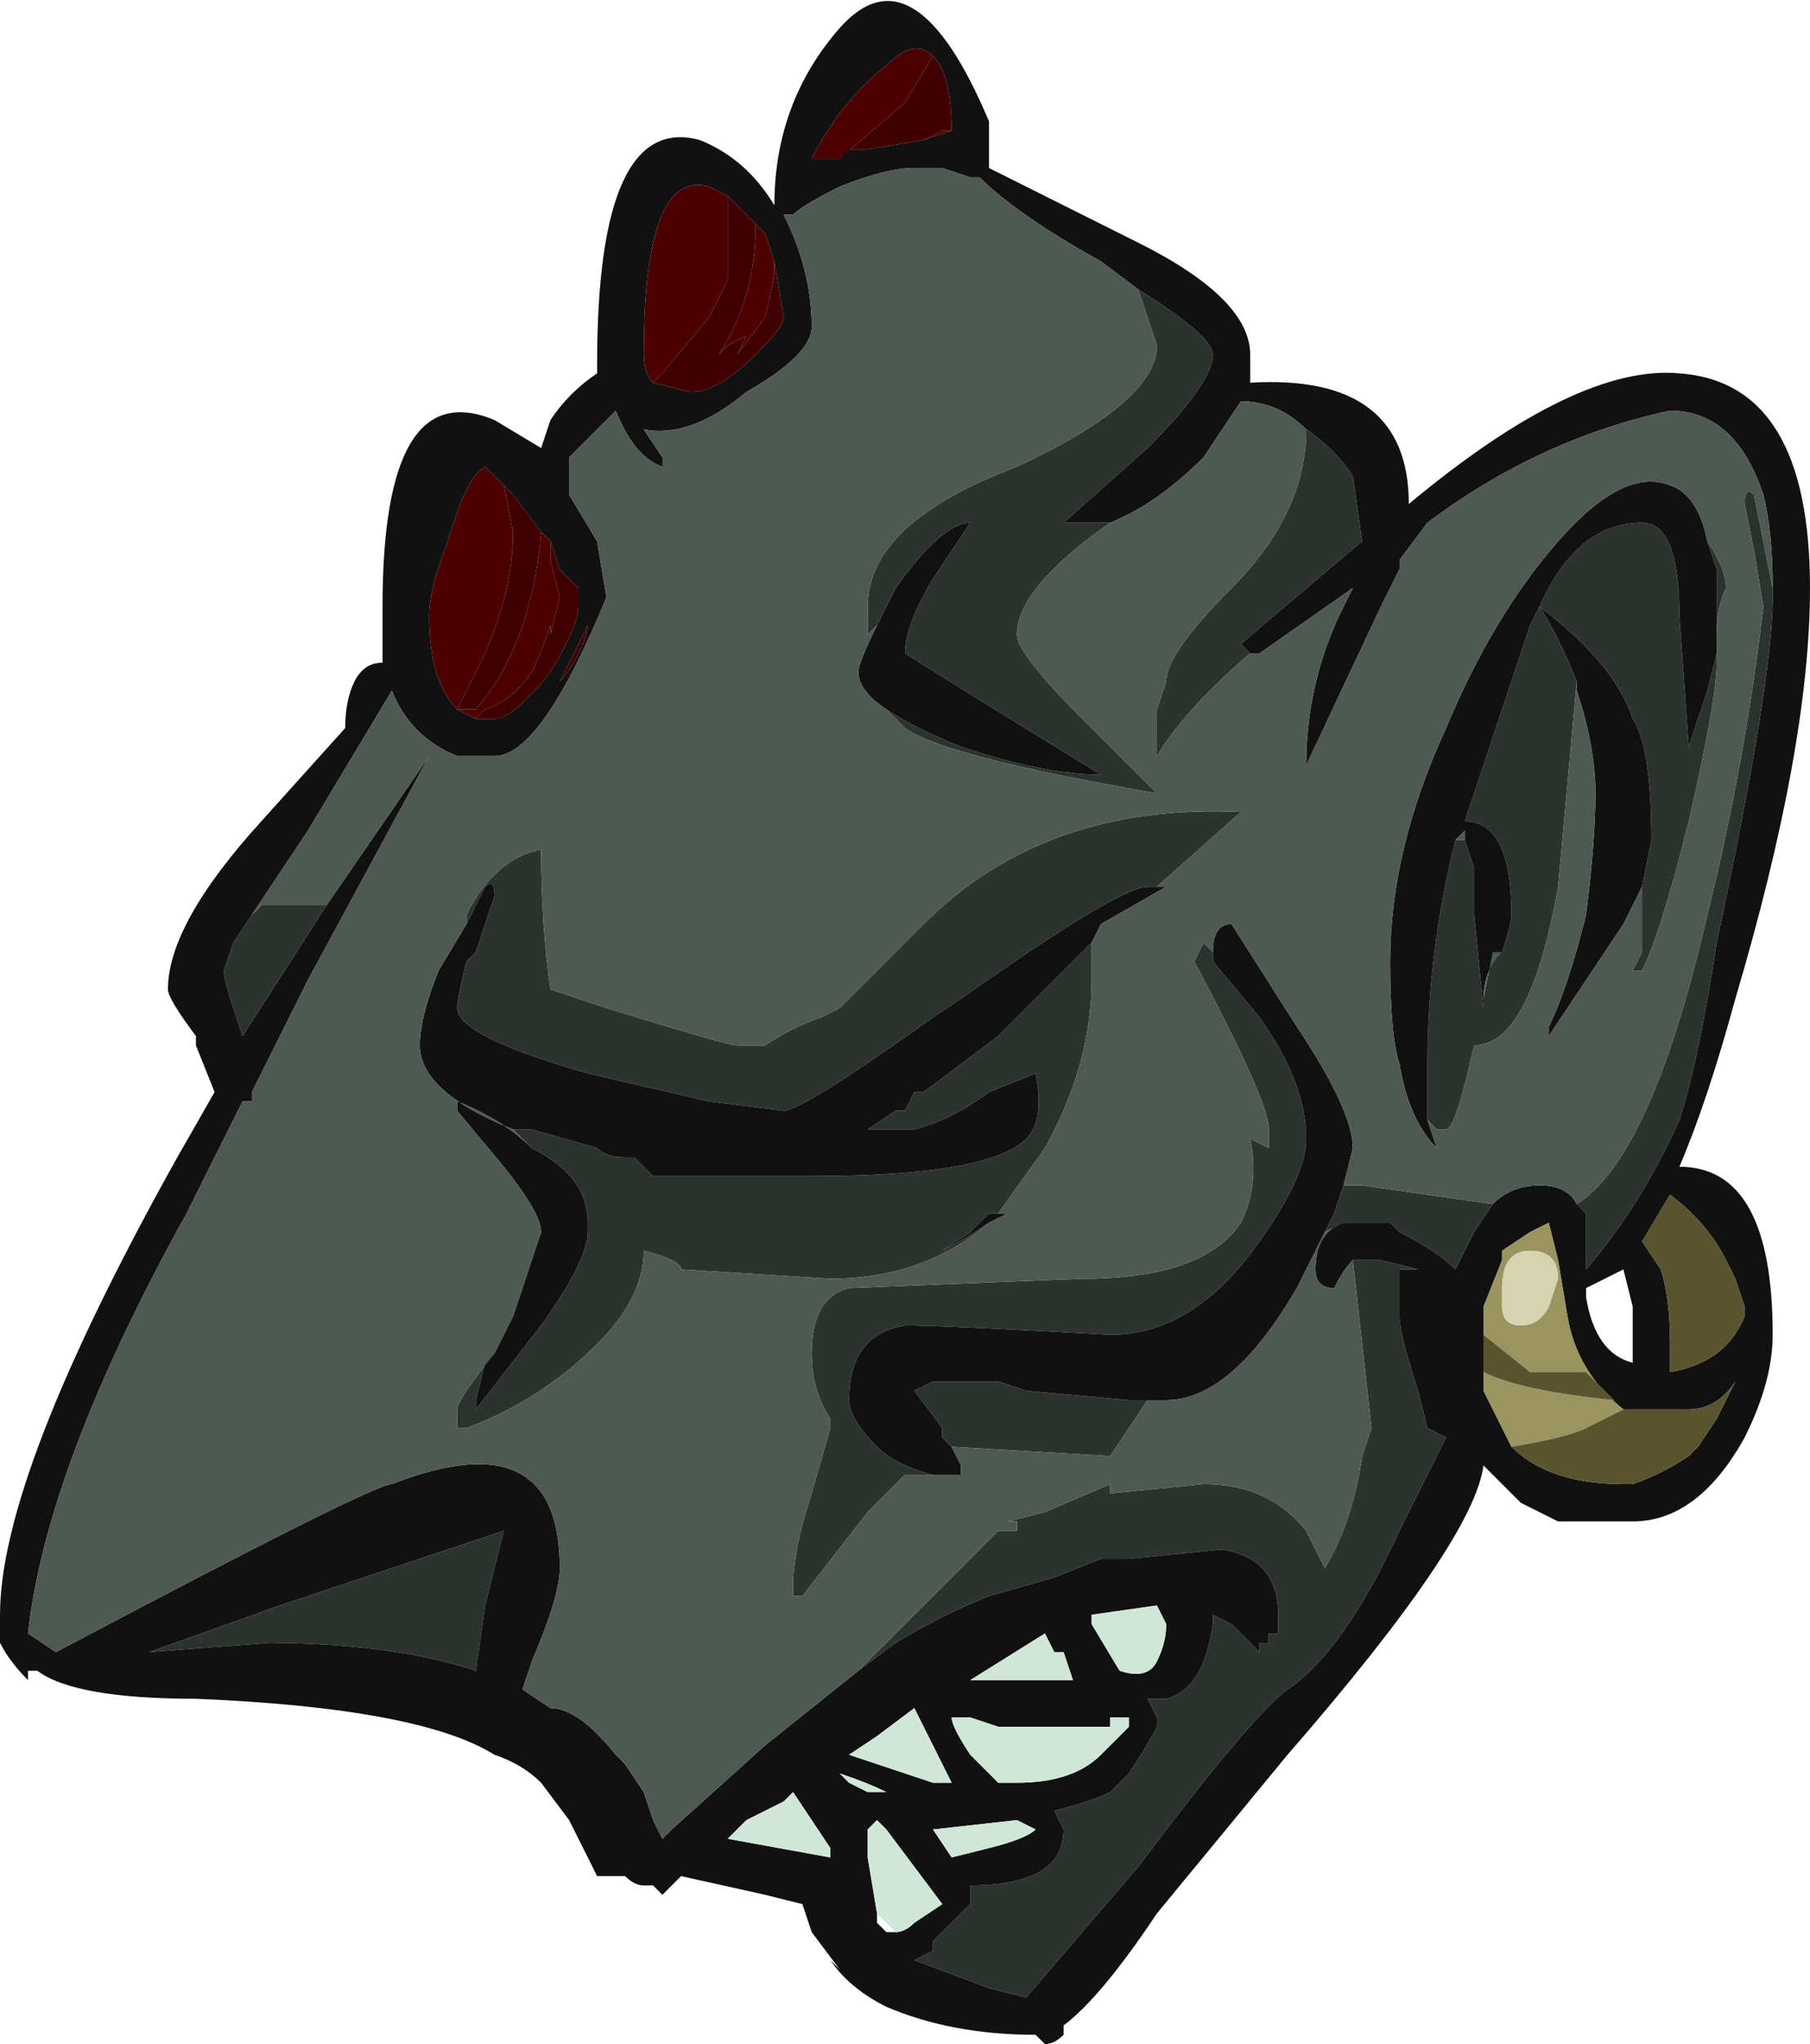 <?xml version="1.0" encoding="UTF-8" standalone="no"?>
<svg xmlns:ffdec="https://www.free-decompiler.com/flash" xmlns:xlink="http://www.w3.org/1999/xlink" ffdec:objectType="frame" height="76.65px" width="67.9px" xmlns="http://www.w3.org/2000/svg">
  <g transform="matrix(1.0, 0.0, 0.0, 1.0, -12.25, 99.75)">
    <use ffdec:characterId="19" height="10.95" transform="matrix(7.0, 0.0, 0.0, 7.0, 12.25, -99.75)" width="9.7" xlink:href="#shape0"/>
  </g>
  <defs>
    <g id="shape0" transform="matrix(1.0, 0.0, 0.0, 1.0, -1.75, 14.25)">
      <path d="M8.45 -10.75 Q8.1 -10.45 7.95 -10.2 L7.95 -10.45 8.0 -10.6 Q8.0 -10.75 8.35 -11.1 8.75 -11.5 8.75 -11.95 8.9 -11.85 9.0 -11.7 L9.05 -11.35 Q8.75 -11.1 8.4 -10.8 L8.45 -10.75 M7.7 -11.45 Q7.2 -11.1 7.2 -10.85 7.2 -10.75 7.55 -10.4 L7.95 -10.0 Q6.8 -10.2 6.6 -10.35 L6.5 -10.45 Q6.65 -10.35 6.9 -10.25 7.35 -10.1 7.65 -10.1 L7.0 -10.5 6.6 -10.75 Q6.6 -10.9 6.75 -11.15 L6.95 -11.45 Q6.8 -11.45 6.55 -11.1 L6.45 -10.9 6.4 -10.85 6.4 -11.0 Q6.4 -11.45 7.2 -11.75 7.95 -12.1 7.95 -12.4 L7.85 -12.7 Q8.25 -12.45 8.25 -12.35 8.25 -12.2 7.9 -11.85 L7.45 -11.45 7.7 -11.45 M3.1 -9.35 L3.15 -9.4 3.5 -9.4 3.05 -8.7 3.0 -8.85 Q2.95 -9.0 2.95 -9.05 L3.0 -9.2 3.1 -9.35 M6.35 -5.3 L7.1 -6.05 7.2 -6.05 7.2 -6.1 7.15 -6.1 7.35 -6.15 7.7 -6.3 7.7 -6.25 8.2 -6.3 Q8.55 -6.3 8.75 -6.05 8.8 -5.95 8.85 -5.85 9.0 -6.1 9.05 -6.45 L9.1 -6.6 9.0 -7.5 9.15 -7.5 9.35 -7.45 9.3 -7.45 9.25 -7.45 9.25 -7.2 Q9.25 -7.1 9.35 -6.8 L9.4 -6.6 9.5 -6.55 9.25 -6.05 Q8.95 -5.4 8.65 -5.2 8.45 -5.05 7.85 -4.25 L7.25 -3.55 7.05 -3.6 6.65 -3.75 6.75 -3.8 6.75 -3.85 6.95 -4.05 6.95 -4.15 Q7.45 -4.15 7.45 -4.45 L7.4 -4.55 Q7.6 -4.6 7.7 -4.65 L7.8 -4.75 Q7.9 -4.9 7.95 -5.0 L7.95 -5.05 7.9 -5.15 8.0 -5.15 Q8.2 -5.2 8.25 -5.55 L8.25 -5.6 8.35 -5.55 8.5 -5.4 8.5 -5.45 8.55 -5.45 8.55 -5.5 8.6 -5.5 8.6 -5.6 Q8.6 -5.9 8.3 -5.95 L7.8 -5.9 7.65 -5.9 7.4 -5.8 7.05 -5.7 Q6.8 -5.6 6.55 -5.45 L6.35 -5.3 M8.95 -7.7 L8.85 -7.65 8.9 -7.75 8.95 -7.9 9.05 -7.9 9.75 -7.8 9.65 -7.65 9.55 -7.45 Q9.45 -7.55 9.25 -7.65 L9.2 -7.7 8.95 -7.7 M7.8 -6.75 L7.9 -6.75 7.7 -6.45 6.85 -6.5 6.8 -6.55 6.8 -6.6 6.65 -6.8 6.75 -6.85 7.1 -6.85 7.25 -6.8 7.8 -6.75 M6.75 -6.35 L6.6 -6.35 6.4 -6.15 6.05 -5.7 6.0 -5.7 6.0 -5.75 Q6.0 -5.95 6.1 -6.25 L6.2 -6.6 6.2 -6.65 Q6.1 -6.8 6.1 -7.0 6.1 -7.3 6.3 -7.35 L7.55 -7.4 Q8.2 -7.4 8.4 -7.7 8.5 -7.9 8.45 -8.15 L8.55 -8.1 8.55 -8.2 Q8.55 -8.35 8.15 -9.1 L8.2 -9.2 8.25 -9.15 8.25 -9.1 8.5 -8.8 Q8.75 -8.45 8.75 -8.15 8.75 -7.95 8.5 -7.6 8.15 -7.1 7.7 -7.1 6.8 -7.15 6.6 -7.15 6.3 -7.1 6.3 -6.75 6.3 -6.65 6.45 -6.5 6.55 -6.4 6.75 -6.35 M10.2 -7.8 Q10.6 -8.05 10.9 -9.35 11.1 -10.15 11.2 -11.0 L11.15 -11.3 11.1 -11.55 Q11.1 -11.65 11.15 -11.6 L11.25 -11.1 11.25 -11.05 Q11.25 -10.6 10.95 -9.2 10.85 -8.55 10.75 -8.25 10.55 -7.8 10.25 -7.45 L10.25 -7.5 Q10.25 -7.55 10.25 -7.75 L10.2 -7.8 M9.8 -9.15 Q9.85 -9.3 9.85 -9.35 9.85 -9.85 9.6 -9.85 L9.95 -10.9 10.0 -11.0 Q10.1 -10.85 10.2 -10.6 10.15 -10.05 10.1 -9.5 9.95 -8.65 9.65 -8.65 9.55 -8.2 9.5 -8.2 L9.45 -8.2 9.4 -8.25 9.4 -8.55 Q9.4 -9.15 9.55 -9.75 L9.6 -9.75 9.65 -9.6 9.65 -9.35 9.7 -8.85 9.7 -8.9 9.75 -9.15 9.8 -9.15 M10.55 -9.5 L10.6 -9.75 Q10.6 -10.25 10.5 -10.4 10.4 -10.7 10.0 -11.0 10.2 -11.45 10.55 -11.45 10.75 -11.45 10.75 -10.95 L10.8 -10.25 10.9 -10.55 10.95 -10.75 10.95 -10.7 Q10.95 -10.5 10.8 -9.85 10.65 -9.25 10.55 -9.05 L10.5 -9.05 10.55 -9.15 10.55 -9.5 M10.95 -10.85 L10.95 -11.2 10.9 -11.35 Q11.0 -11.2 11.0 -11.1 10.95 -11.0 10.95 -10.85 M4.25 -9.3 L4.25 -9.35 Q4.4 -9.65 4.65 -9.7 4.65 -9.3 4.7 -8.95 L5.0 -8.85 Q5.65 -8.65 5.7 -8.65 L5.85 -8.65 Q6.0 -8.75 6.15 -8.8 L6.25 -8.85 6.7 -9.3 Q7.35 -9.95 8.4 -9.9 L7.95 -9.5 7.9 -9.5 Q7.75 -9.5 6.9 -8.9 L6.75 -8.8 Q6.05 -8.3 5.95 -8.3 L5.55 -8.35 4.9 -8.5 Q4.2 -8.7 4.2 -8.85 4.2 -8.9 4.25 -9.1 L4.3 -9.15 4.4 -9.45 Q4.4 -9.55 4.35 -9.5 L4.25 -9.3 M7.6 -9.2 L7.6 -9.0 Q7.6 -8.55 7.35 -8.1 L7.1 -7.75 7.05 -7.75 6.95 -7.65 6.8 -7.55 Q6.9 -7.6 7.05 -7.7 6.7 -7.4 6.2 -7.4 L5.4 -7.45 Q5.4 -7.5 5.2 -7.55 5.2 -7.3 4.95 -7.05 4.65 -6.75 4.25 -6.6 L4.2 -6.6 4.2 -6.7 Q4.2 -6.75 4.4 -7.0 L4.35 -6.95 4.3 -6.75 4.3 -6.7 4.65 -7.15 Q4.9 -7.5 4.9 -7.65 L4.9 -7.7 Q4.9 -7.95 4.6 -8.1 L4.5 -8.2 4.6 -8.2 4.95 -8.1 Q5.0 -8.05 5.1 -8.05 L5.15 -8.05 Q5.2 -8.0 5.25 -7.95 L6.1 -7.95 Q7.05 -7.95 7.25 -8.15 7.35 -8.25 7.3 -8.5 L7.05 -8.4 Q6.85 -8.25 6.65 -8.2 L6.4 -8.2 6.55 -8.3 6.6 -8.3 6.65 -8.4 6.7 -8.4 Q6.9 -8.55 7.1 -8.7 L7.6 -9.2 M4.45 -6.05 L4.35 -5.65 4.3 -5.3 Q3.85 -5.45 3.15 -5.45 L3.2 -5.45 2.55 -5.4 3.25 -5.65 4.45 -6.05 M7.05 -5.7 L7.05 -5.7" fill="#2c332f" fill-rule="evenodd" stroke="none"/>
      <path d="M11.25 -11.1 Q11.25 -11.4 11.2 -11.6 11.05 -12.05 10.7 -12.05 L10.7 -12.05 Q10.0 -11.9 9.4 -11.45 L9.25 -11.25 9.25 -11.2 9.15 -11.0 8.75 -10.15 Q8.75 -10.6 8.95 -11.0 L9.0 -11.1 8.5 -10.75 8.45 -10.75 8.4 -10.8 Q8.75 -11.1 9.05 -11.35 L9.0 -11.7 Q8.9 -11.85 8.75 -11.95 8.6 -12.1 8.4 -12.1 L8.2 -11.8 Q7.95 -11.55 7.7 -11.45 L7.45 -11.45 7.9 -11.85 Q8.25 -12.2 8.25 -12.35 8.25 -12.45 7.85 -12.7 L7.65 -12.85 Q7.2 -13.1 7.0 -13.3 L6.95 -13.3 6.8 -13.35 6.65 -13.35 Q6.5 -13.35 6.25 -13.25 6.05 -13.15 6.0 -13.1 L5.95 -13.1 Q6.1 -12.8 6.1 -12.5 6.1 -12.35 5.75 -12.15 5.45 -11.9 5.2 -11.95 L5.3 -11.8 5.3 -11.75 Q5.15 -11.8 5.05 -12.05 L4.8 -11.8 4.8 -11.6 4.95 -11.35 5.0 -11.05 Q4.65 -10.2 4.4 -10.2 L4.2 -10.2 Q3.95 -10.3 3.85 -10.55 L3.4 -9.8 3.1 -9.35 3.0 -9.2 2.95 -9.05 Q2.95 -9.0 3.0 -8.85 L3.05 -8.7 3.5 -9.4 4.05 -10.2 3.4 -9.0 3.1 -8.4 3.1 -8.35 3.05 -8.35 2.75 -7.75 Q2.0 -6.4 1.9 -5.5 L2.05 -5.4 Q3.75 -6.3 3.85 -6.3 4.75 -6.65 4.75 -5.85 4.75 -5.7 4.6 -5.35 L4.55 -5.2 4.7 -5.1 Q4.85 -5.1 5.05 -4.85 L5.1 -4.8 5.2 -4.65 5.25 -4.5 5.3 -4.4 5.35 -4.45 5.85 -4.9 6.35 -5.3 6.55 -5.45 Q6.8 -5.6 7.05 -5.7 L7.4 -5.8 7.65 -5.9 7.8 -5.9 8.3 -5.95 Q8.6 -5.9 8.6 -5.6 L8.6 -5.5 8.55 -5.5 8.55 -5.45 8.5 -5.45 8.5 -5.4 8.35 -5.55 8.25 -5.6 8.25 -5.55 Q8.2 -5.2 8.0 -5.15 L7.9 -5.15 7.95 -5.05 7.95 -5.0 Q7.9 -4.9 7.8 -4.75 L7.7 -4.65 Q7.6 -4.6 7.4 -4.55 L7.45 -4.45 Q7.45 -4.15 6.95 -4.15 L6.95 -4.05 6.75 -3.85 6.75 -3.8 6.65 -3.75 7.05 -3.6 7.25 -3.55 7.85 -4.25 Q8.45 -5.05 8.65 -5.2 8.95 -5.4 9.25 -6.05 L9.5 -6.55 9.4 -6.6 9.35 -6.8 Q9.25 -7.1 9.25 -7.2 L9.25 -7.45 9.3 -7.45 9.35 -7.45 9.15 -7.5 9.0 -7.5 Q8.95 -7.45 8.9 -7.35 8.8 -7.35 8.8 -7.45 8.8 -7.65 8.95 -7.7 L9.2 -7.7 9.25 -7.65 Q9.45 -7.55 9.55 -7.45 L9.65 -7.65 9.75 -7.8 Q9.85 -7.9 10.0 -7.9 10.15 -7.9 10.2 -7.8 L10.25 -7.75 Q10.25 -7.55 10.25 -7.5 L10.25 -7.45 Q10.55 -7.8 10.75 -8.25 10.85 -8.55 10.95 -9.2 11.25 -10.6 11.25 -11.05 L11.25 -11.1 M6.5 -10.45 Q6.35 -10.55 6.35 -10.65 6.35 -10.7 6.45 -10.9 L6.55 -11.1 Q6.8 -11.45 6.95 -11.45 L6.75 -11.15 Q6.6 -10.9 6.6 -10.75 L7.0 -10.5 7.65 -10.1 Q7.35 -10.1 6.9 -10.25 6.65 -10.35 6.5 -10.45 M8.85 -7.65 L8.7 -7.35 Q8.35 -6.75 8.0 -6.75 L7.8 -6.75 7.25 -6.8 7.1 -6.85 6.75 -6.85 6.65 -6.8 6.8 -6.6 6.8 -6.55 6.85 -6.5 6.9 -6.4 6.9 -6.35 6.75 -6.35 Q6.55 -6.4 6.45 -6.5 6.3 -6.65 6.3 -6.75 6.3 -7.1 6.6 -7.15 6.8 -7.15 7.7 -7.1 8.15 -7.1 8.5 -7.6 8.75 -7.95 8.75 -8.15 8.75 -8.45 8.5 -8.8 L8.25 -9.1 8.25 -9.15 Q8.25 -9.3 8.35 -9.3 L8.7 -8.75 Q9.0 -8.3 9.0 -8.1 L8.95 -7.9 8.9 -7.75 8.85 -7.65 M10.2 -10.6 Q10.1 -10.85 10.0 -11.0 L9.95 -10.9 9.6 -9.85 Q9.85 -9.85 9.85 -9.35 9.85 -9.3 9.8 -9.15 9.7 -9.05 9.7 -8.9 L9.7 -8.85 9.65 -9.35 9.65 -9.6 9.6 -9.75 9.6 -9.8 9.55 -9.75 Q9.4 -9.15 9.4 -8.55 L9.4 -8.25 9.45 -8.1 Q9.3 -8.25 9.25 -8.55 9.2 -8.7 9.2 -9.1 9.2 -9.7 9.5 -10.35 9.75 -10.95 10.1 -11.35 10.45 -11.75 10.7 -11.65 10.85 -11.6 10.9 -11.35 L10.95 -11.2 10.95 -10.85 10.95 -10.75 10.9 -10.55 10.8 -10.25 10.75 -10.95 Q10.75 -11.45 10.55 -11.45 10.2 -11.45 10.0 -11.0 10.4 -10.7 10.5 -10.4 10.6 -10.25 10.6 -9.75 L10.55 -9.5 10.45 -9.3 10.05 -8.7 10.05 -8.75 Q10.15 -8.95 10.25 -9.35 10.3 -9.75 10.3 -10.0 10.3 -10.25 10.2 -10.55 L10.2 -10.6 M11.45 -11.1 Q11.45 -10.25 11.05 -8.9 10.9 -8.35 10.75 -8.0 11.25 -8.0 11.25 -7.1 11.25 -6.85 11.1 -6.55 10.85 -6.1 10.5 -6.1 L10.1 -6.1 Q10.0 -6.15 9.9 -6.2 L9.7 -6.4 Q9.65 -6.0 8.65 -4.85 L7.95 -4.0 Q7.65 -3.55 7.45 -3.4 L7.45 -3.35 Q7.4 -3.3 7.35 -3.3 L7.3 -3.35 Q6.85 -3.35 6.5 -3.5 6.3 -3.6 6.2 -3.75 L6.25 -3.7 6.1 -3.9 6.05 -4.05 5.85 -4.1 5.4 -4.2 5.3 -4.1 5.25 -4.15 5.2 -4.15 Q5.15 -4.15 5.1 -4.2 L4.95 -4.2 4.8 -4.5 4.65 -4.7 Q4.55 -4.8 4.4 -4.85 4.0 -5.1 2.8 -5.15 2.15 -5.15 1.95 -5.3 L1.9 -5.3 1.9 -5.25 Q1.8 -5.35 1.75 -5.45 L1.75 -5.6 Q1.75 -6.35 2.7 -8.05 L2.9 -8.4 2.8 -8.65 2.8 -8.7 Q2.65 -8.9 2.65 -8.95 2.65 -9.3 3.15 -9.85 L3.6 -10.35 Q3.6 -10.5 3.65 -10.6 3.7 -10.7 3.8 -10.7 L3.8 -11.0 Q3.8 -12.25 4.4 -12.0 L4.65 -11.85 4.7 -12.0 Q4.8 -12.15 4.95 -12.25 L4.95 -12.3 Q4.95 -13.65 5.5 -13.5 5.75 -13.4 5.9 -13.15 L5.9 -13.15 Q5.9 -13.7 6.25 -14.1 6.65 -14.55 7.05 -13.6 L7.05 -13.35 7.85 -12.95 Q8.45 -12.65 8.45 -12.35 L8.45 -12.2 Q9.3 -12.25 9.3 -11.55 10.2 -12.3 10.75 -12.25 11.45 -12.2 11.45 -11.1 M6.75 -13.95 Q6.65 -14.05 6.5 -13.9 6.25 -13.7 6.1 -13.4 L6.25 -13.4 6.3 -13.45 6.4 -13.45 6.7 -13.5 6.85 -13.55 Q6.85 -13.85 6.75 -13.95 M5.9 -12.85 L5.85 -13.0 5.8 -13.05 5.65 -13.2 5.55 -13.25 Q5.2 -13.35 5.2 -12.35 5.2 -12.25 5.25 -12.2 L5.45 -12.15 Q5.6 -12.15 5.8 -12.35 5.95 -12.5 5.95 -12.55 L5.9 -12.85 M4.25 -9.3 L4.35 -9.5 Q4.4 -9.55 4.4 -9.45 L4.3 -9.15 4.25 -9.1 Q4.2 -8.9 4.2 -8.85 4.2 -8.7 4.9 -8.5 L5.55 -8.35 5.95 -8.3 Q6.05 -8.3 6.75 -8.8 L6.9 -8.9 Q7.75 -9.5 7.9 -9.5 L8.0 -9.5 7.65 -9.3 7.6 -9.2 7.1 -8.7 Q6.9 -8.55 6.7 -8.4 L6.65 -8.4 6.6 -8.3 6.55 -8.3 6.4 -8.2 6.65 -8.2 Q6.85 -8.25 7.05 -8.4 L7.3 -8.5 Q7.35 -8.25 7.25 -8.15 7.05 -7.95 6.1 -7.95 L5.25 -7.95 Q5.2 -8.0 5.15 -8.05 L5.1 -8.05 Q5.0 -8.05 4.95 -8.1 L4.6 -8.2 4.5 -8.2 Q4.0 -8.4 4.0 -8.65 4.0 -8.8 4.1 -9.05 L4.25 -9.3 M7.1 -7.75 L7.15 -7.75 7.05 -7.7 Q6.9 -7.6 6.8 -7.55 L6.95 -7.65 7.05 -7.75 7.1 -7.75 M4.4 -7.0 L4.5 -7.2 4.65 -7.65 Q4.65 -7.75 4.45 -8.0 L4.2 -8.3 4.2 -8.35 Q4.45 -8.25 4.6 -8.1 4.9 -7.95 4.9 -7.7 L4.9 -7.65 Q4.9 -7.5 4.65 -7.15 L4.3 -6.7 4.3 -6.75 4.35 -6.95 4.4 -7.0 M10.45 -6.7 Q10.2 -6.9 10.15 -7.2 L10.1 -7.5 10.05 -7.7 9.95 -7.65 9.8 -7.55 9.8 -7.5 9.7 -7.25 Q9.7 -7.15 9.7 -7.05 L9.7 -6.9 9.7 -6.8 9.85 -6.5 Q10.05 -6.3 10.45 -6.3 L10.5 -6.3 Q10.65 -6.35 10.8 -6.45 L10.85 -6.5 10.95 -6.65 11.05 -6.85 Q10.95 -6.7 10.8 -6.7 L10.45 -6.7 M10.8 -7.95 L10.8 -7.95 M10.55 -7.6 L10.65 -7.45 Q10.7 -7.3 10.7 -7.05 L10.7 -6.9 Q11.0 -6.95 11.1 -7.2 L11.1 -7.25 11.05 -7.4 11.0 -7.5 Q10.9 -7.7 10.7 -7.85 L10.55 -7.6 M10.25 -7.35 L10.25 -7.3 Q10.3 -7.0 10.5 -6.95 10.5 -7.05 10.5 -7.15 L10.5 -7.25 10.45 -7.45 10.25 -7.35 M4.5 -11.6 L4.35 -11.75 Q4.25 -11.7 4.15 -11.35 4.05 -11.1 4.05 -10.95 4.05 -10.6 4.2 -10.45 L4.3 -10.4 4.4 -10.4 Q4.5 -10.4 4.7 -10.65 4.85 -10.9 4.85 -11.0 L4.85 -11.1 4.75 -11.2 4.7 -11.35 4.65 -11.4 4.5 -11.6 M4.9 -10.95 L4.9 -10.9 4.75 -10.6 Q4.8 -10.65 4.85 -10.75 4.9 -10.85 4.9 -10.9 L4.9 -10.95 M4.45 -6.05 L3.25 -5.65 2.55 -5.4 3.2 -5.45 3.15 -5.45 Q3.85 -5.45 4.3 -5.3 L4.35 -5.65 4.45 -6.05 M5.65 -4.4 L6.2 -4.3 6.2 -4.35 6.0 -4.65 5.95 -4.6 5.75 -4.5 5.65 -4.4 M7.6 -5.6 L7.6 -5.55 7.75 -5.3 Q7.9 -5.25 7.95 -5.35 8.0 -5.45 8.0 -5.55 L7.95 -5.65 7.6 -5.6 M7.4 -5.4 L7.35 -5.5 6.95 -5.25 7.5 -5.25 7.45 -5.4 7.4 -5.4 M6.85 -5.05 Q6.85 -5.0 6.95 -4.85 L7.1 -4.7 7.2 -4.7 Q7.5 -4.7 7.65 -4.85 L7.8 -5.0 7.8 -5.05 7.7 -5.05 7.7 -5.0 7.1 -5.0 6.95 -5.05 6.85 -5.05 M6.65 -5.1 L6.45 -4.95 6.3 -4.85 6.75 -4.7 6.85 -4.7 6.65 -5.1 M6.75 -4.45 L6.85 -4.3 7.05 -4.35 Q7.25 -4.4 7.3 -4.45 L7.2 -4.5 6.75 -4.45 M6.25 -4.75 L6.3 -4.7 6.4 -4.65 6.5 -4.65 Q6.4 -4.7 6.25 -4.75 M6.55 -3.9 Q6.6 -3.9 6.65 -3.95 L6.8 -4.05 6.5 -4.45 6.45 -4.5 6.4 -4.45 6.4 -4.3 6.45 -4.0 6.45 -3.95 6.5 -3.9 6.55 -3.9" fill="#111111" fill-rule="evenodd" stroke="none"/>
      <path d="M8.45 -10.75 L8.5 -10.75 9.0 -11.1 8.95 -11.0 Q8.75 -10.6 8.75 -10.15 L9.15 -11.0 9.25 -11.2 9.25 -11.25 9.4 -11.45 Q10.0 -11.9 10.7 -12.05 L10.7 -12.05 Q11.05 -12.05 11.2 -11.6 11.25 -11.4 11.25 -11.1 L11.15 -11.6 Q11.1 -11.65 11.1 -11.55 L11.15 -11.3 11.2 -11.0 Q11.1 -10.15 10.9 -9.35 10.6 -8.05 10.2 -7.8 10.15 -7.9 10.0 -7.9 9.85 -7.9 9.75 -7.8 L9.05 -7.9 8.95 -7.9 9.0 -8.1 Q9.0 -8.3 8.7 -8.75 L8.35 -9.3 Q8.25 -9.3 8.25 -9.15 L8.2 -9.2 8.15 -9.1 Q8.55 -8.35 8.55 -8.2 L8.55 -8.1 8.45 -8.15 Q8.5 -7.9 8.4 -7.7 8.2 -7.4 7.55 -7.4 L6.3 -7.35 Q6.1 -7.3 6.1 -7.0 6.1 -6.8 6.2 -6.65 L6.2 -6.6 6.1 -6.25 Q6.0 -5.95 6.0 -5.75 L6.0 -5.7 6.05 -5.7 6.4 -6.15 6.6 -6.35 6.75 -6.35 6.9 -6.35 6.9 -6.4 6.85 -6.5 7.7 -6.45 7.9 -6.75 7.8 -6.75 8.0 -6.75 Q8.35 -6.75 8.7 -7.35 L8.85 -7.65 8.95 -7.7 Q8.8 -7.65 8.8 -7.45 8.8 -7.35 8.9 -7.35 8.95 -7.45 9.0 -7.5 L9.1 -6.6 9.05 -6.45 Q9.0 -6.1 8.85 -5.85 8.8 -5.95 8.75 -6.05 8.55 -6.3 8.2 -6.3 L7.7 -6.25 7.7 -6.3 7.35 -6.15 7.15 -6.1 7.2 -6.1 7.2 -6.05 7.1 -6.05 6.35 -5.3 5.85 -4.9 5.35 -4.45 5.3 -4.4 5.25 -4.5 5.2 -4.65 5.1 -4.8 5.05 -4.85 Q4.85 -5.1 4.7 -5.1 L4.55 -5.2 4.6 -5.35 Q4.75 -5.7 4.75 -5.85 4.75 -6.65 3.85 -6.3 3.75 -6.3 2.05 -5.4 L1.9 -5.5 Q2.0 -6.4 2.75 -7.75 L3.05 -8.35 3.1 -8.35 3.1 -8.4 3.4 -9.0 4.05 -10.2 3.5 -9.4 3.15 -9.4 3.1 -9.35 3.4 -9.8 3.85 -10.55 Q3.95 -10.3 4.2 -10.2 L4.4 -10.2 Q4.65 -10.2 5.0 -11.05 L4.95 -11.35 4.8 -11.6 4.8 -11.8 5.05 -12.05 Q5.15 -11.8 5.3 -11.75 L5.3 -11.8 5.2 -11.95 Q5.45 -11.9 5.75 -12.15 6.1 -12.35 6.1 -12.5 6.1 -12.8 5.95 -13.1 L6.0 -13.1 Q6.05 -13.15 6.25 -13.25 6.5 -13.35 6.65 -13.35 L6.8 -13.35 6.95 -13.3 7.0 -13.3 Q7.2 -13.1 7.65 -12.85 L7.85 -12.7 7.95 -12.4 Q7.95 -12.1 7.2 -11.75 6.4 -11.45 6.4 -11.0 L6.4 -10.85 6.45 -10.9 Q6.35 -10.7 6.35 -10.65 6.35 -10.55 6.5 -10.45 L6.6 -10.35 Q6.8 -10.2 7.95 -10.0 L7.55 -10.4 Q7.2 -10.75 7.2 -10.85 7.2 -11.1 7.7 -11.45 7.95 -11.55 8.2 -11.8 L8.4 -12.1 Q8.6 -12.1 8.75 -11.95 8.75 -11.5 8.35 -11.1 8.0 -10.75 8.0 -10.6 L7.95 -10.45 7.95 -10.2 Q8.1 -10.45 8.45 -10.75 M9.8 -9.15 L9.75 -9.15 9.7 -8.9 Q9.7 -9.05 9.8 -9.15 M9.6 -9.75 L9.55 -9.75 9.6 -9.8 9.6 -9.75 M9.4 -8.25 L9.45 -8.2 9.5 -8.2 Q9.55 -8.2 9.65 -8.65 9.95 -8.65 10.1 -9.5 10.15 -10.05 10.2 -10.6 L10.2 -10.55 Q10.3 -10.25 10.3 -10.0 10.3 -9.75 10.25 -9.35 10.15 -8.95 10.05 -8.75 L10.05 -8.7 10.45 -9.3 10.55 -9.5 10.55 -9.15 10.5 -9.05 10.55 -9.05 Q10.65 -9.25 10.8 -9.85 10.95 -10.5 10.95 -10.7 L10.95 -10.75 10.95 -10.85 Q10.95 -11.0 11.0 -11.1 11.0 -11.2 10.9 -11.35 10.85 -11.6 10.7 -11.65 10.45 -11.75 10.1 -11.35 9.75 -10.95 9.5 -10.35 9.2 -9.7 9.2 -9.1 9.2 -8.7 9.25 -8.55 9.3 -8.25 9.45 -8.1 L9.4 -8.25 M7.9 -9.5 L7.95 -9.5 8.4 -9.9 Q7.35 -9.95 6.7 -9.3 L6.25 -8.85 6.15 -8.8 Q6.0 -8.75 5.85 -8.65 L5.7 -8.65 Q5.65 -8.65 5.0 -8.85 L4.7 -8.95 Q4.65 -9.3 4.65 -9.7 4.4 -9.65 4.25 -9.35 L4.25 -9.3 4.1 -9.05 Q4.0 -8.8 4.0 -8.65 4.0 -8.4 4.5 -8.2 L4.6 -8.1 Q4.45 -8.25 4.2 -8.35 L4.2 -8.3 4.45 -8.0 Q4.65 -7.75 4.65 -7.65 L4.5 -7.2 4.4 -7.0 Q4.2 -6.75 4.2 -6.7 L4.2 -6.6 4.25 -6.6 Q4.65 -6.75 4.95 -7.05 5.2 -7.3 5.2 -7.55 5.4 -7.5 5.4 -7.45 L6.2 -7.4 Q6.7 -7.4 7.05 -7.7 L7.15 -7.75 7.1 -7.75 7.35 -8.1 Q7.6 -8.55 7.6 -9.0 L7.6 -9.2 7.65 -9.3 8.0 -9.5 7.9 -9.5 M9.3 -7.45 L9.25 -7.45 9.3 -7.45 M7.05 -5.7 L7.05 -5.7" fill="#4e5952" fill-rule="evenodd" stroke="none"/>
      <path d="M6.75 -13.95 L6.6 -13.7 6.25 -13.4 6.1 -13.4 Q6.25 -13.7 6.5 -13.9 6.65 -14.05 6.75 -13.95 M6.7 -13.5 L6.8 -13.55 6.85 -13.55 6.7 -13.5 M5.8 -13.05 L5.85 -13.0 5.9 -12.85 5.9 -12.8 Q5.9 -12.75 5.85 -12.55 L5.7 -12.35 5.75 -12.45 5.65 -12.4 5.6 -12.35 Q5.8 -12.65 5.8 -13.05 M5.25 -12.2 Q5.2 -12.25 5.2 -12.35 5.2 -13.35 5.55 -13.25 L5.65 -13.2 5.65 -12.75 5.55 -12.55 5.3 -12.25 5.25 -12.2 M4.2 -10.45 Q4.05 -10.6 4.05 -10.95 4.05 -11.1 4.15 -11.35 4.25 -11.7 4.35 -11.75 L4.5 -11.6 4.45 -11.65 4.5 -11.4 Q4.5 -11.1 4.35 -10.75 L4.2 -10.45 Q4.25 -10.45 4.3 -10.45 4.6 -10.8 4.65 -11.4 L4.7 -11.35 4.7 -11.25 4.75 -11.05 4.7 -10.85 4.7 -10.9 Q4.65 -10.75 4.6 -10.65 4.5 -10.5 4.35 -10.45 L4.3 -10.4 4.2 -10.45 M5.6 -12.3 L5.6 -12.3 M4.7 -10.7 L4.7 -10.7" fill="#4d0000" fill-rule="evenodd" stroke="none"/>
      <path d="M6.25 -13.4 L6.6 -13.7 6.75 -13.95 Q6.85 -13.85 6.85 -13.55 L6.8 -13.55 6.7 -13.5 6.4 -13.45 6.3 -13.45 6.25 -13.4" fill="#3f0000" fill-rule="evenodd" stroke="none"/>
      <path d="M5.8 -13.05 Q5.8 -12.65 5.6 -12.35 L5.65 -12.4 5.75 -12.45 5.7 -12.35 5.85 -12.55 Q5.9 -12.75 5.9 -12.8 L5.9 -12.85 5.95 -12.55 Q5.95 -12.5 5.8 -12.35 5.6 -12.15 5.45 -12.15 L5.25 -12.2 5.3 -12.25 5.55 -12.55 5.65 -12.75 5.65 -13.2 5.8 -13.05 M4.2 -10.45 L4.35 -10.75 Q4.5 -11.1 4.5 -11.4 L4.45 -11.65 4.5 -11.6 4.65 -11.4 Q4.6 -10.8 4.3 -10.45 4.25 -10.45 4.2 -10.45 M4.7 -11.35 L4.75 -11.2 4.85 -11.1 4.85 -11.0 Q4.85 -10.9 4.7 -10.65 4.5 -10.4 4.4 -10.4 L4.3 -10.4 4.35 -10.45 Q4.5 -10.5 4.6 -10.65 4.65 -10.75 4.7 -10.9 L4.7 -10.85 4.75 -11.05 4.7 -11.25 4.7 -11.35 M5.6 -12.3 L5.6 -12.3 M4.7 -10.7 L4.7 -10.7 M4.9 -10.95 L4.9 -10.9 Q4.9 -10.85 4.85 -10.75 4.8 -10.65 4.75 -10.6 L4.9 -10.9 4.9 -10.95" fill="#3e0000" fill-rule="evenodd" stroke="none"/>
      <path d="M6.65 -8.4 L6.6 -8.3 6.65 -8.4" fill="#262125" fill-rule="evenodd" stroke="none"/>
      <path d="M6.6 -8.3 L6.55 -8.3 6.6 -8.3" fill="#4d434b" fill-rule="evenodd" stroke="none"/>
      <path d="M9.7 -7.05 Q9.7 -7.15 9.7 -7.25 L9.8 -7.5 9.8 -7.55 9.95 -7.65 10.05 -7.7 10.1 -7.5 10.15 -7.2 Q10.2 -6.9 10.45 -6.7 L10.25 -6.6 Q10.15 -6.55 9.85 -6.5 L9.7 -6.8 9.7 -6.9 Q9.9 -6.8 10.4 -6.75 L10.25 -6.9 9.95 -6.9 9.7 -7.1 9.7 -7.05 M9.8 -7.25 Q9.8 -7.15 9.9 -7.15 10.0 -7.15 10.05 -7.25 L10.1 -7.4 Q10.1 -7.55 9.95 -7.55 9.8 -7.55 9.8 -7.35 L9.8 -7.25" fill="#9a9560" fill-rule="evenodd" stroke="none"/>
      <path d="M9.8 -7.25 L9.8 -7.35 Q9.8 -7.55 9.95 -7.55 10.1 -7.55 10.1 -7.4 L10.05 -7.25 Q10.0 -7.15 9.9 -7.15 9.8 -7.15 9.8 -7.25" fill="#d5d3b1" fill-rule="evenodd" stroke="none"/>
      <path d="M9.7 -7.05 L9.7 -7.1 9.95 -6.9 10.25 -6.9 10.4 -6.75 Q9.9 -6.8 9.7 -6.9 L9.7 -7.05 M9.85 -6.5 Q10.15 -6.55 10.25 -6.6 L10.45 -6.7 10.8 -6.7 Q10.95 -6.7 11.05 -6.85 L10.95 -6.65 10.85 -6.5 10.8 -6.45 Q10.65 -6.35 10.5 -6.3 L10.45 -6.3 Q10.05 -6.3 9.85 -6.5 M10.55 -7.6 L10.7 -7.85 Q10.9 -7.7 11.0 -7.5 L11.05 -7.4 11.1 -7.25 11.1 -7.2 Q11.0 -6.95 10.7 -6.9 L10.7 -7.05 Q10.7 -7.3 10.65 -7.45 L10.55 -7.6" fill="#59542f" fill-rule="evenodd" stroke="none"/>
      <path d="M5.65 -4.4 L5.75 -4.5 5.95 -4.6 6.0 -4.65 6.2 -4.35 6.2 -4.3 5.65 -4.4 M7.4 -5.4 L7.45 -5.4 7.5 -5.25 6.95 -5.25 7.35 -5.5 7.4 -5.4 M7.6 -5.6 L7.95 -5.65 8.0 -5.55 Q8.0 -5.45 7.95 -5.35 7.9 -5.25 7.75 -5.3 L7.6 -5.55 7.6 -5.6 M6.45 -4.0 L6.4 -4.3 6.4 -4.45 6.45 -4.5 6.5 -4.45 6.8 -4.05 6.65 -3.95 Q6.6 -3.9 6.55 -3.9 L6.45 -4.0 M6.25 -4.75 Q6.4 -4.7 6.5 -4.65 L6.4 -4.65 6.3 -4.7 6.25 -4.75 M6.75 -4.45 L7.2 -4.5 7.3 -4.45 Q7.25 -4.4 7.05 -4.35 L6.85 -4.3 6.75 -4.45 M6.65 -5.1 L6.85 -4.7 6.75 -4.7 6.3 -4.85 6.45 -4.95 6.65 -5.1 M6.85 -5.05 L6.95 -5.05 7.1 -5.0 7.7 -5.0 7.7 -5.05 7.8 -5.05 7.8 -5.0 7.65 -4.85 Q7.5 -4.7 7.2 -4.7 L7.1 -4.7 6.95 -4.85 Q6.85 -5.0 6.85 -5.05" fill="#d0e7d8" fill-rule="evenodd" stroke="none"/>
    </g>
  </defs>
</svg>
